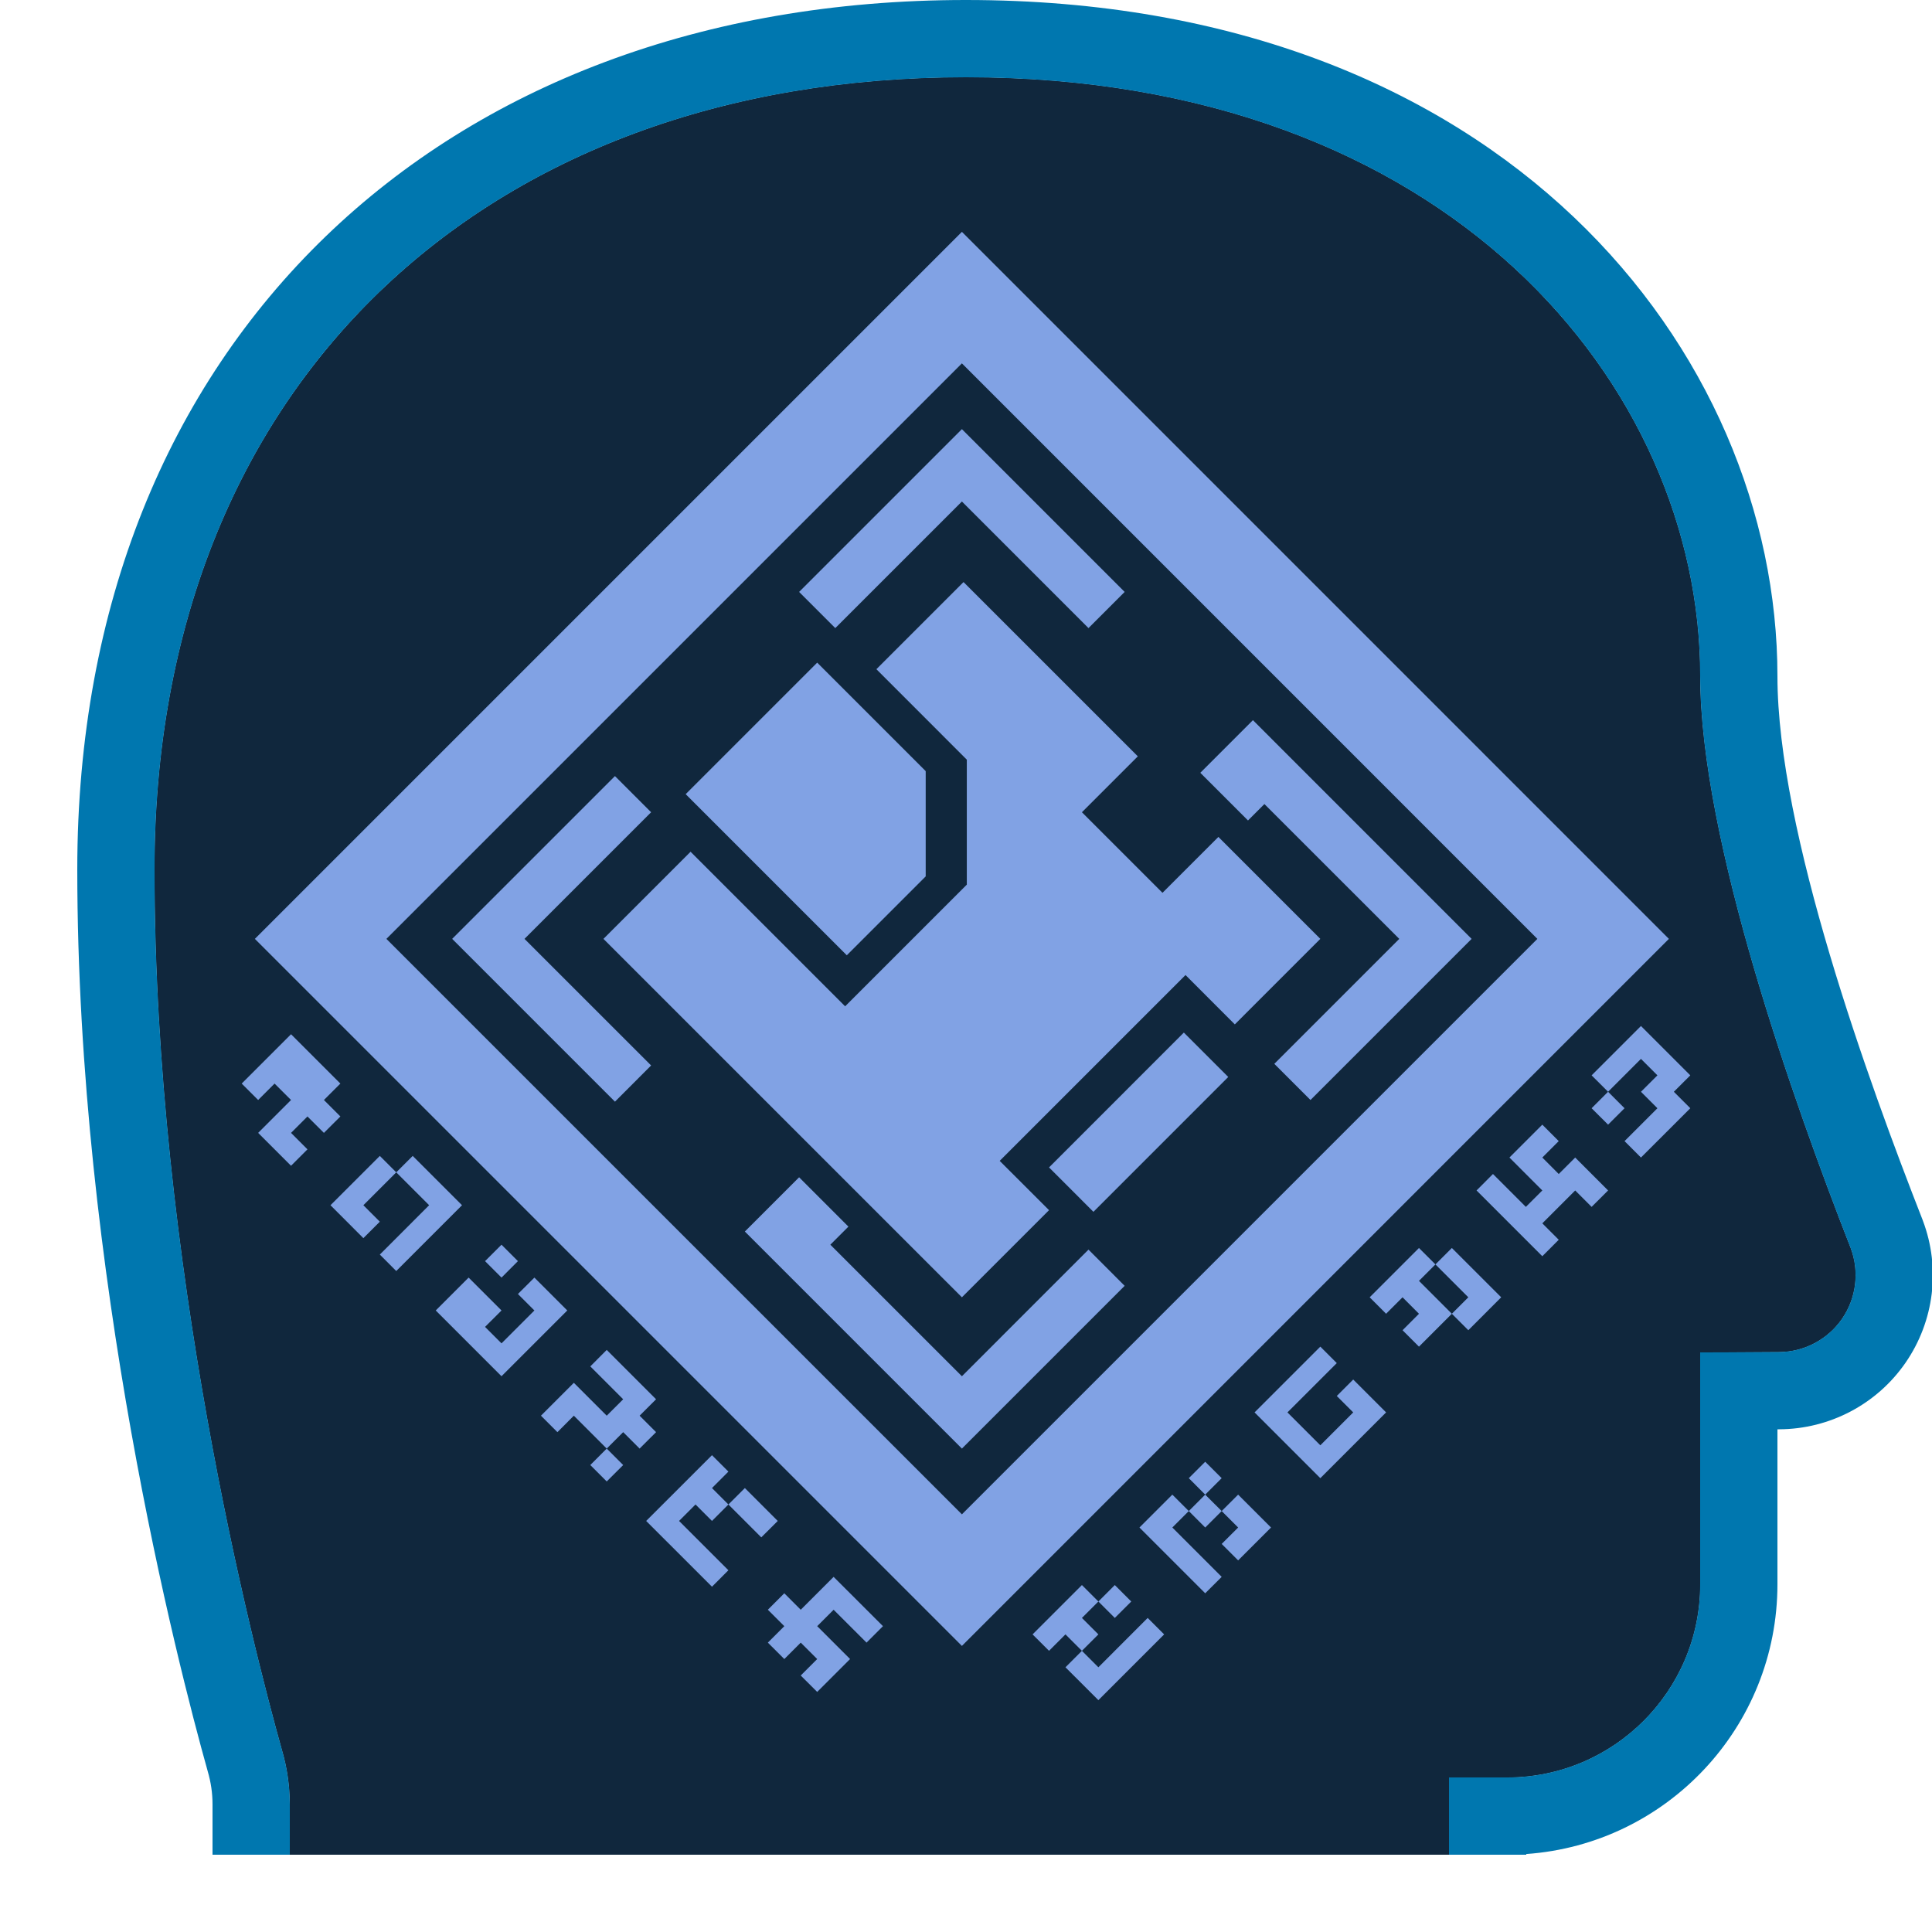 <?xml version="1.0" encoding="UTF-8" standalone="no"?><!DOCTYPE svg PUBLIC "-//W3C//DTD SVG 1.1//EN" "http://www.w3.org/Graphics/SVG/1.1/DTD/svg11.dtd"><svg width="100%" height="100%" viewBox="0 0 50 50" version="1.1" xmlns="http://www.w3.org/2000/svg" xmlns:xlink="http://www.w3.org/1999/xlink" xml:space="preserve" xmlns:serif="http://www.serif.com/" style="fill-rule:evenodd;clip-rule:evenodd;stroke-linejoin:round;stroke-miterlimit:2;"><rect id="value-tellarite" x="0" y="0" width="50" height="50" style="fill:none;"/><clipPath id="_clip1"><rect x="0" y="0" width="50" height="50"/></clipPath><g clip-path="url(#_clip1)"><g id="Value-Frame" serif:id="Value Frame"><path d="M7.5,48L7.5,46.692C7.5,46.215 7.431,45.741 7.296,45.283C6.543,42.594 4,32.729 4,22.5C4,10 12.5,2 25,2C37.5,2 44,10 44,17.5C44,21.716 46.421,28.537 47.893,32.297C48.124,32.909 48.04,33.594 47.669,34.132C47.297,34.669 46.685,34.99 46.032,34.99C44.956,35 44,35 44,35L44,41C44,43.761 41.761,46 39,46C38.131,46 37.5,46 37.5,46L37.5,48L7.5,48Z" style="fill:#10273d;"/><path d="M7.5,48L7.5,46.692C7.5,46.215 7.431,45.741 7.296,45.283C6.543,42.594 4,32.729 4,22.5C4,10 12.5,2 25,2C37.5,2 44,10 44,17.5C44,21.716 46.421,28.537 47.893,32.297C48.124,32.909 48.04,33.594 47.669,34.132C47.297,34.669 46.685,34.99 46.032,34.99C44.956,35 44,35 44,35L44,41C44,43.761 41.761,46 39,46C38.131,46 37.5,46 37.5,46L37.5,48L7.5,48Z" style="fill:#10273d;"/><path d="M39.5,48L37.5,48L37.5,46C37.5,46 38.131,46 39,46C41.761,46 44,43.761 44,41L44,35C44,35 44.956,35 46.032,34.99C46.685,34.99 47.297,34.669 47.669,34.132C48.04,33.594 48.124,32.909 47.893,32.297C46.421,28.537 44,21.716 44,17.5C44,10 37.5,2 25,2C12.5,2 4,10 4,22.5C4,32.729 6.543,42.594 7.296,45.283C7.431,45.741 7.5,46.215 7.5,46.692L7.5,48L5.5,48L5.5,46.693C5.5,46.407 5.459,46.122 5.374,45.835L5.371,45.823C4.599,43.07 2,32.971 2,22.5C2,15.641 4.376,10.034 8.423,6.124C12.452,2.232 18.171,-0 25,-0C38.935,-0 46,9.139 46,17.5C46,21.512 48.354,27.99 49.76,31.579L49.764,31.591C50.227,32.817 50.059,34.191 49.314,35.269C48.572,36.342 47.352,36.984 46.048,36.99C46.032,36.99 46.016,36.99 46,36.99L46,41C46,44.698 43.133,47.726 39.5,47.982L39.5,48Z" style="fill:#0077af;"/></g><g id="Tellarite"><path id="Tellarite1" serif:id="Tellarite" d="M29.702,41.872L30.128,42.298L28.426,44L27.574,43.149L28,42.723L28.426,43.149L29.702,41.872ZM20.298,41.234L19.872,41.66L20.298,42.085L19.872,42.511L20.298,42.936L20.723,42.511L21.149,42.936L20.723,43.362L21.149,43.787L22,42.936L21.149,42.085L21.574,41.66L22.426,42.511L22.851,42.085L21.574,40.809L20.723,41.66L20.298,41.234ZM26.723,42.298L27.149,42.723L27.574,42.298L28,42.723L28.426,42.298L28,41.872L28.426,41.447L28,41.021L26.723,42.298ZM43.191,24.298L24.894,6L6.596,24.298L24.894,42.596L43.191,24.298ZM28.851,41.021L29.277,41.447L28.851,41.872L28.426,41.447L28.851,41.021ZM30.34,38.681L29.489,39.532L31.191,41.234L31.617,40.809L30.34,39.532L30.766,39.106L30.34,38.681ZM18.426,37.66L16.723,39.362L18.426,41.064L18.851,40.638L17.574,39.362L18,38.936L18.426,39.362L18.851,38.936L18.426,38.511L18.851,38.085L18.426,37.66ZM32.043,38.681L32.894,39.532L32.043,40.383L31.617,39.957L32.043,39.532L31.617,39.106L31.191,39.532L30.766,39.106L31.191,38.681L31.617,39.106L32.043,38.681ZM19.277,38.511L20.128,39.362L19.702,39.787L18.851,38.936L19.277,38.511ZM39.787,24.298L24.894,9.404L10,24.298L24.894,39.191L39.787,24.298ZM31.191,37.83L31.617,38.255L31.191,38.681L30.766,38.255L31.191,37.83ZM16.128,37.915L15.702,38.34L15.277,37.915L15.702,37.489L16.128,37.915ZM34.17,34.851L32.468,36.553L34.17,38.255L35.872,36.553L35.021,35.702L34.596,36.128L35.021,36.553L34.17,37.404L33.319,36.553L34.596,35.277L34.17,34.851ZM24.894,35.617L21.489,32.213L21.957,31.745L20.681,30.468L19.277,31.872L24.894,37.489L29.106,33.277L28.17,32.34L24.894,35.617ZM15.702,34.936L15.277,35.362L16.128,36.213L15.702,36.638L14.851,35.787L14,36.638L14.426,37.064L14.851,36.638L15.702,37.489L16.128,37.064L16.553,37.489L16.979,37.064L16.553,36.638L16.979,36.213L15.702,34.936ZM12.128,33.064L11.277,33.915L12.979,35.617L14.681,33.915L13.83,33.064L13.404,33.489L13.83,33.915L12.979,34.766L12.553,34.34L12.979,33.915L12.128,33.064ZM36.723,33.149L37.574,34L36.723,34.851L36.298,34.426L36.723,34L36.298,33.574L35.872,34L35.447,33.574L36.723,32.298L37.149,32.723L37.574,32.298L38.851,33.574L38,34.426L37.574,34L38,33.574L37.149,32.723L36.723,33.149ZM24.936,15.064L22.681,17.319L25.021,19.66L25.021,22.894L21.872,26.043L17.872,22.043L15.617,24.298L24.894,33.574L27.149,31.319L25.872,30.043L30.681,25.234L31.957,26.511L34.17,24.298L31.532,21.66L30.085,23.106L28,21.021L29.447,19.574L24.936,15.064ZM12.979,32.213L12.553,32.638L12.979,33.064L13.404,32.638L12.979,32.213ZM9.404,31.191L9.83,31.617L9.404,32.043L8.553,31.191L9.83,29.915L10.255,30.34L10.681,29.915L11.957,31.191L10.255,32.894L9.83,32.468L11.106,31.191L10.255,30.34L9.404,31.191ZM39.915,29.106L39.064,29.957L39.915,30.809L39.489,31.234L38.638,30.383L38.213,30.809L39.915,32.511L40.34,32.085L39.915,31.66L40.766,30.809L41.191,31.234L41.617,30.809L40.766,29.957L40.34,30.383L39.915,29.957L40.34,29.532L39.915,29.106ZM31.787,27.872L30.638,26.723L27.149,30.213L28.298,31.362L31.787,27.872ZM7.532,26.766L6.255,28.043L6.681,28.468L7.106,28.043L7.532,28.468L6.681,29.319L7.532,30.17L7.957,29.745L7.532,29.319L7.957,28.894L8.383,29.319L8.809,28.894L8.383,28.468L8.809,28.043L7.532,26.766ZM42.468,26.553L41.191,27.83L41.617,28.255L42.468,27.404L42.894,27.83L42.468,28.255L42.894,28.681L42.043,29.532L42.468,29.957L43.745,28.681L43.319,28.255L43.745,27.83L42.468,26.553ZM42.043,28.681L41.617,28.255L41.191,28.681L41.617,29.106L42.043,28.681ZM13.574,24.298L16.851,21.021L15.915,20.085L11.702,24.298L15.915,28.511L16.851,27.574L13.574,24.298ZM38.085,24.298L32.426,18.638L31.064,20L32.298,21.234L32.723,20.809L36.213,24.298L32.979,27.532L33.915,28.468L38.085,24.298ZM21.149,17.149L23.957,19.957L23.957,22.681L21.915,24.723L17.745,20.553L21.149,17.149ZM24.894,11.106L20.681,15.319L21.617,16.255L24.894,12.979L28.17,16.255L29.106,15.319L24.894,11.106Z" style="fill:#81a2e4;"/></g></g></svg>